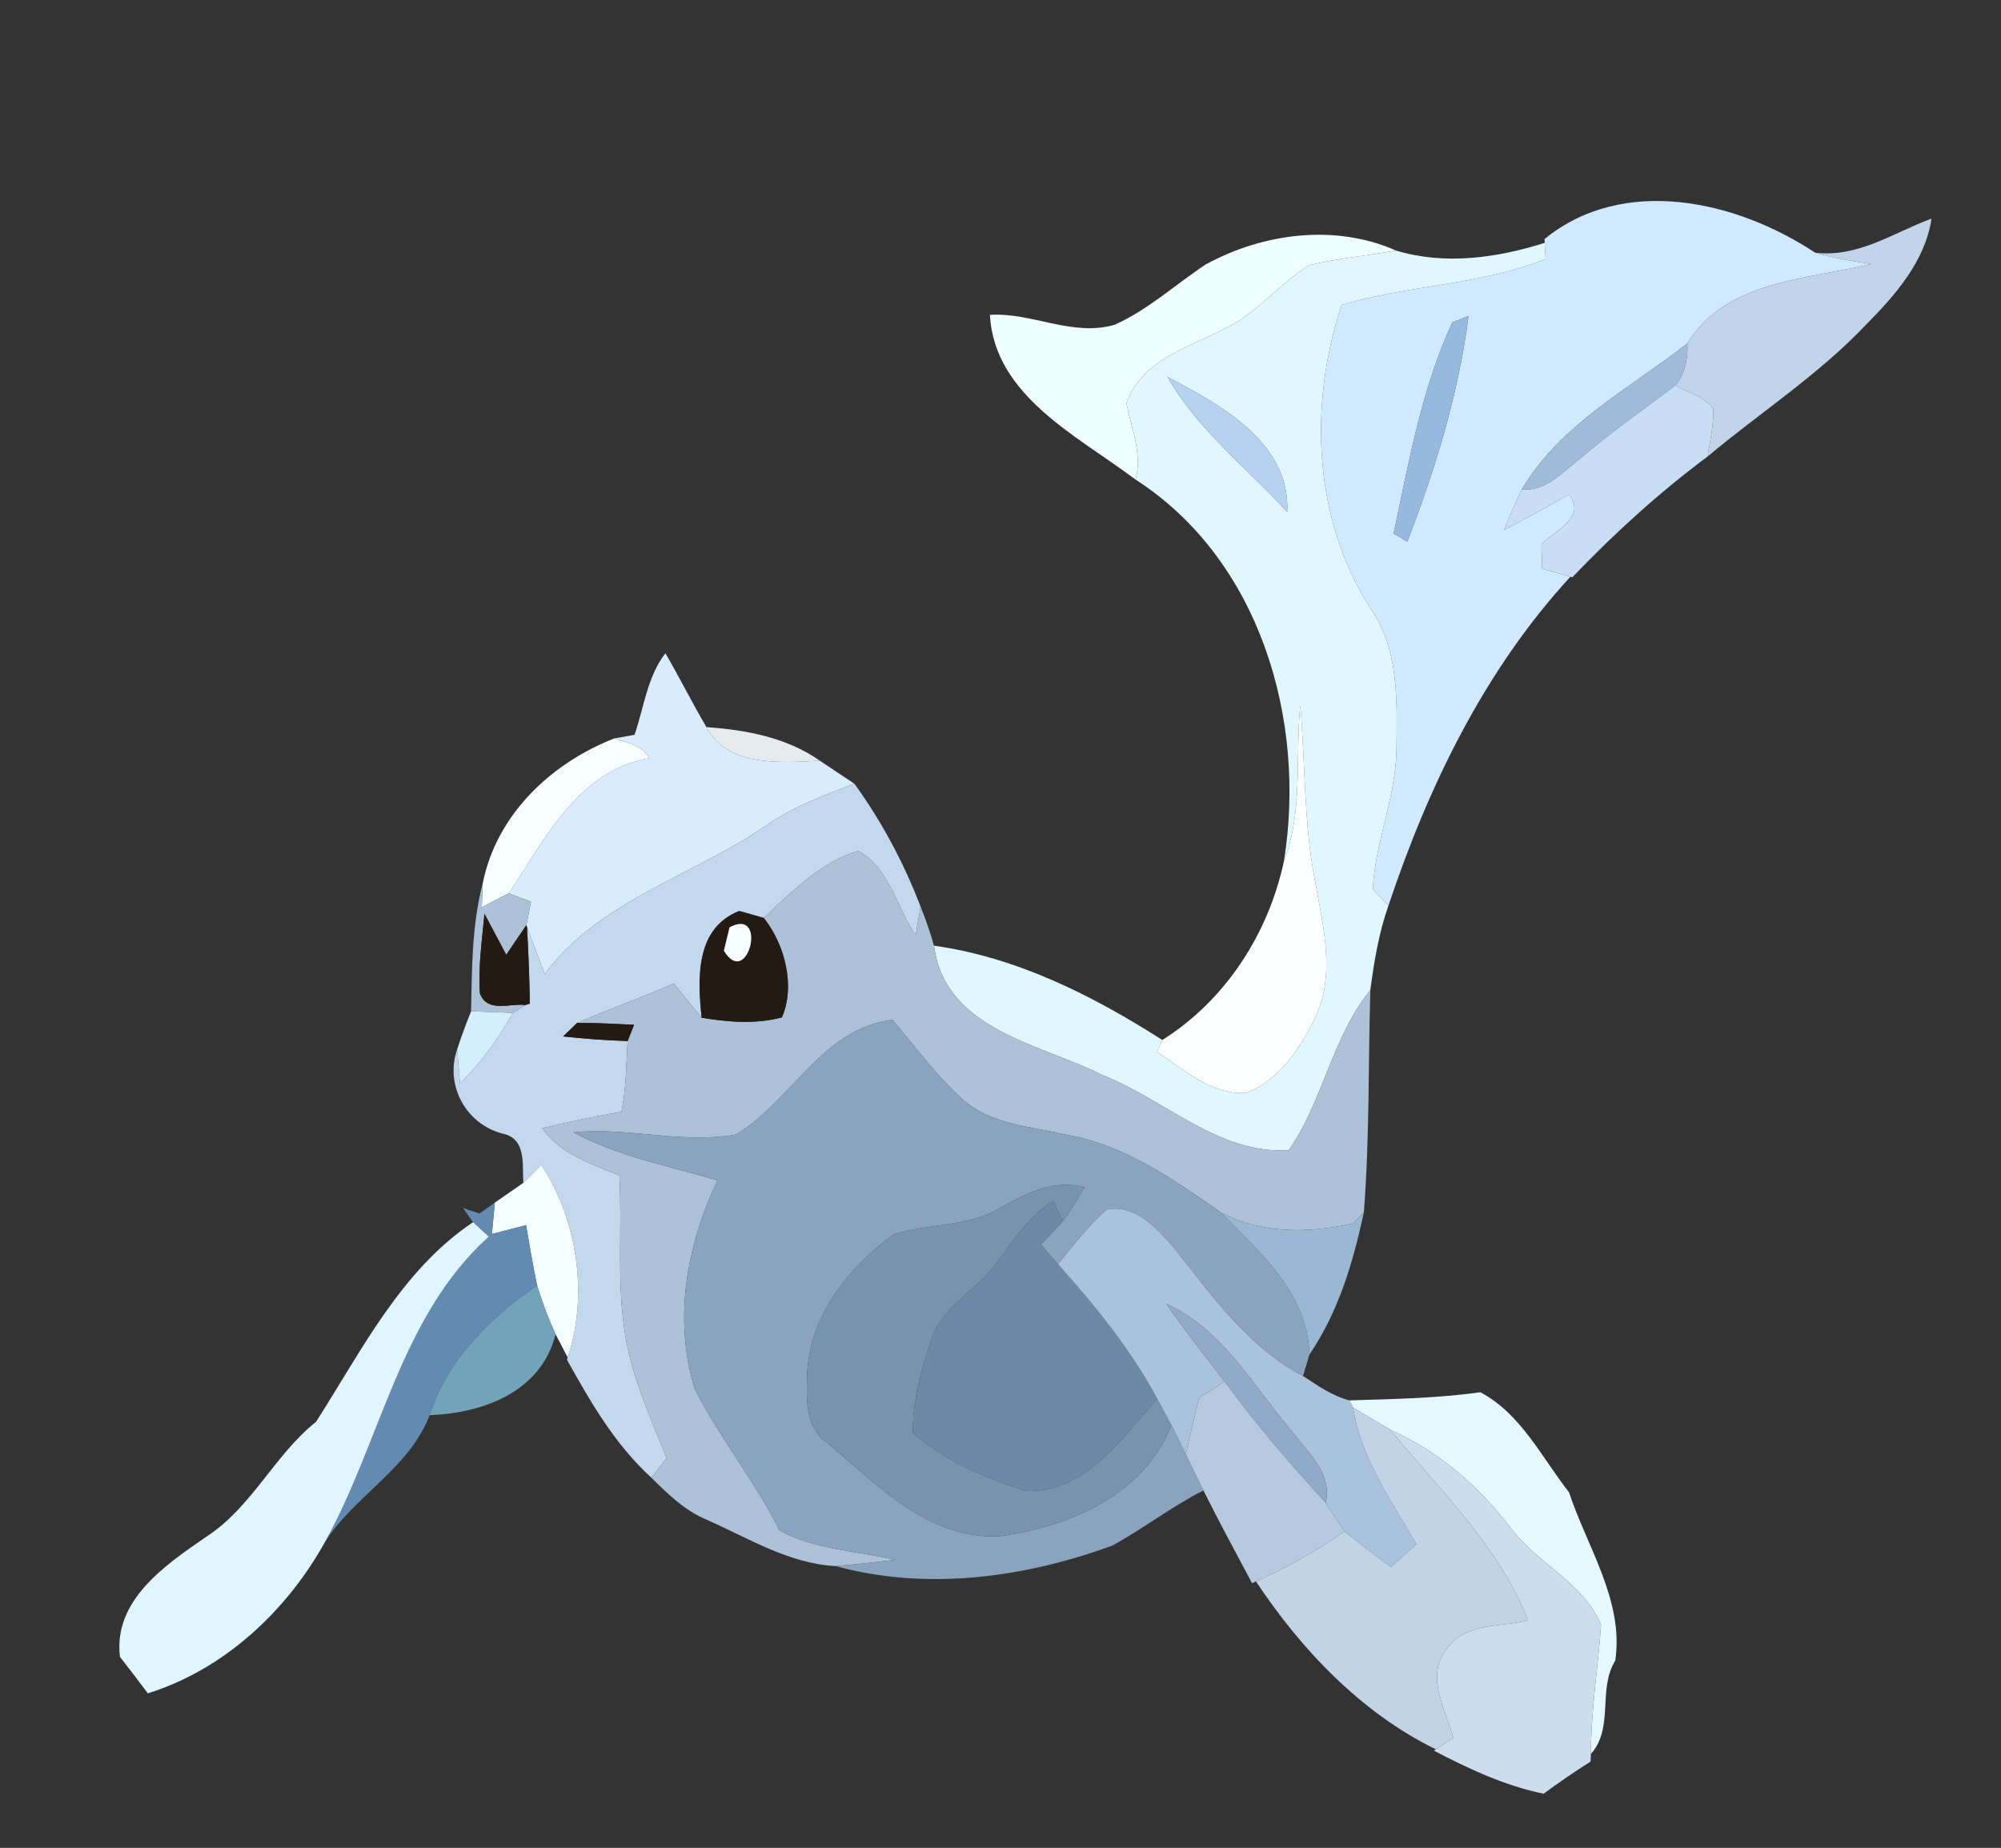 <?xml version="1.0" encoding="UTF-8" ?>
<!DOCTYPE svg PUBLIC "-//W3C//DTD SVG 1.1//EN" "http://www.w3.org/Graphics/SVG/1.1/DTD/svg11.dtd">
<svg width="170pt" height="157pt" viewBox="0 0 170 157" version="1.1" xmlns="http://www.w3.org/2000/svg">
<rect x="0" y="0" width="170" height="157" fill="#333333" stroke="none"/>
<g id="#d1e9ffff">
<path fill="#d1e9ff" opacity="1.00" d=" M 131.22 20.31 C 137.93 14.84 147.55 17.05 154.21 21.47 C 155.76 21.93 157.36 22.18 158.96 22.43 C 153.48 23.77 146.65 23.81 143.35 29.18 C 138.43 33.03 132.59 36.01 129.29 41.58 C 128.74 42.71 128.26 43.88 127.77 45.04 C 129.63 44.07 131.47 43.05 133.30 42.01 C 134.82 44.01 132.14 45.01 130.96 46.25 C 130.98 46.77 131.01 47.80 131.02 48.32 C 131.82 48.55 132.62 48.77 133.42 49.00 C 126.12 56.93 121.35 66.79 117.96 76.94 C 117.62 76.60 116.96 75.91 116.63 75.57 C 116.82 71.61 118.53 67.86 118.64 63.87 C 118.67 59.74 118.93 55.26 116.43 51.69 C 111.56 44.08 111.18 34.35 113.98 25.91 C 119.67 24.20 125.76 24.24 131.31 22.00 C 131.29 21.66 131.25 20.97 131.24 20.63 L 131.22 20.31 M 123.39 27.39 C 120.78 33.02 119.69 39.28 118.40 45.33 C 118.69 45.50 119.27 45.85 119.56 46.02 C 121.95 39.84 123.92 33.43 124.76 26.85 C 124.42 26.98 123.73 27.25 123.39 27.39 Z" />
</g>
<g id="#c1d4e9ff">
<path fill="#c1d4e9" opacity="1.00" d=" M 154.21 21.47 C 157.84 21.91 160.87 19.77 164.10 18.57 C 163.55 22.20 161.03 25.06 158.54 27.58 C 154.51 31.84 149.56 35.03 145.08 38.78 C 145.28 37.45 145.59 36.11 145.56 34.75 C 144.85 33.66 143.39 33.40 142.35 32.74 C 143.15 31.71 143.42 30.47 143.35 29.18 C 146.65 23.81 153.48 23.77 158.96 22.43 C 157.36 22.18 155.76 21.93 154.21 21.47 Z" />
</g>
<g id="#effeffff">
<path fill="#effeff" opacity="1.00" d=" M 102.45 22.46 C 107.33 19.80 113.43 19.00 118.61 21.29 C 116.16 21.72 113.67 21.95 111.25 22.52 C 108.64 24.11 106.75 26.70 103.93 27.98 C 100.88 29.56 96.93 30.63 95.70 34.26 C 96.12 36.41 97.06 38.52 96.48 40.75 C 91.60 37.07 84.47 33.64 84.10 26.75 C 87.70 26.53 91.09 28.64 94.71 27.59 C 97.55 26.31 99.87 24.16 102.45 22.46 Z" />
</g>
<g id="#e0f7ffff">
<path fill="#e0f7ff" opacity="1.00" d=" M 118.61 21.29 C 122.76 22.54 127.18 21.92 131.24 20.63 C 131.25 20.97 131.29 21.66 131.31 22.00 C 125.76 24.24 119.67 24.20 113.98 25.91 C 111.18 34.35 111.56 44.08 116.43 51.69 C 118.93 55.26 118.67 59.74 118.64 63.87 C 118.53 67.86 116.82 71.61 116.63 75.57 C 116.96 75.91 117.62 76.60 117.96 76.94 C 117.14 79.26 116.74 81.69 116.42 84.12 C 113.15 88.15 112.43 93.49 109.49 97.73 C 103.49 98.08 98.99 93.43 93.70 91.36 C 88.36 88.65 80.31 87.56 79.35 80.35 C 86.39 81.33 92.82 84.58 98.75 88.36 C 98.64 88.61 98.41 89.11 98.30 89.36 C 100.57 90.89 102.95 93.02 105.84 92.86 C 108.58 91.87 110.36 89.19 111.63 86.68 C 113.51 83.02 112.44 78.83 111.75 75.01 C 110.76 70.04 110.90 64.95 110.47 59.92 C 110.04 64.34 110.72 68.94 109.08 73.17 C 111.01 61.20 107.06 47.57 96.48 40.75 C 97.06 38.52 96.12 36.41 95.70 34.26 C 96.93 30.63 100.88 29.56 103.93 27.98 C 106.75 26.70 108.64 24.11 111.25 22.52 C 113.67 21.95 116.16 21.72 118.61 21.29 M 99.18 32.02 C 101.74 36.48 105.90 39.76 109.36 43.49 C 109.63 37.60 103.68 34.38 99.18 32.02 Z" />
</g>
<g id="#96b9deff">
<path fill="#96b9de" opacity="1.00" d=" M 123.39 27.39 C 123.73 27.25 124.42 26.98 124.76 26.85 C 123.92 33.43 121.95 39.84 119.56 46.02 C 119.27 45.85 118.69 45.50 118.40 45.33 C 119.69 39.28 120.78 33.02 123.39 27.39 Z" />
</g>
<g id="#9fbbd9ff">
<path fill="#9fbbd9" opacity="1.00" d=" M 129.29 41.58 C 132.59 36.01 138.43 33.03 143.35 29.18 C 143.42 30.47 143.15 31.71 142.35 32.74 C 139.58 34.84 136.73 36.82 134.10 39.09 C 132.66 40.18 131.29 41.79 129.29 41.58 Z" />
</g>
<g id="#b7d2efff">
<path fill="#b7d2ef" opacity="1.00" d=" M 99.18 32.02 C 103.68 34.38 109.63 37.60 109.36 43.49 C 105.90 39.76 101.74 36.48 99.18 32.02 Z" />
</g>
<g id="#c8def4ff">
<path fill="#c8def4" opacity="1.00" d=" M 134.10 39.09 C 136.73 36.82 139.58 34.84 142.35 32.74 C 143.39 33.40 144.85 33.66 145.56 34.75 C 145.59 36.11 145.28 37.45 145.08 38.78 C 140.95 41.86 137.13 45.33 133.58 49.05 L 133.42 49.00 C 132.62 48.77 131.82 48.55 131.02 48.32 C 131.01 47.80 130.98 46.77 130.96 46.25 C 132.14 45.01 134.82 44.01 133.30 42.01 C 131.47 43.05 129.63 44.07 127.77 45.04 C 128.26 43.88 128.74 42.71 129.29 41.58 C 131.29 41.79 132.66 40.18 134.10 39.09 Z" />
</g>
<g id="#d8ecfeff">
<path fill="#d8ecfe" opacity="1.00" d=" M 53.91 62.43 C 54.71 60.10 54.99 57.50 56.53 55.50 C 57.74 57.57 58.80 59.72 60.02 61.78 C 61.79 65.19 66.36 64.80 69.65 64.63 C 70.62 65.28 71.60 65.94 72.59 66.59 C 70.00 67.56 67.40 68.55 65.11 70.12 C 58.90 74.42 50.98 76.46 46.28 82.74 C 45.77 81.42 45.27 80.09 44.77 78.77 L 44.72 78.60 C 44.82 78.10 45.02 77.11 45.11 76.61 L 43.22 75.90 C 46.28 71.31 49.18 65.42 55.18 64.41 C 54.55 63.32 53.28 63.10 52.18 62.74 C 52.62 62.67 53.48 62.51 53.91 62.43 Z" />
</g>
<g id="#feffffff">
<path fill="#feffff" opacity="1.00" d=" M 109.08 73.17 C 110.72 68.94 110.04 64.34 110.47 59.92 C 110.90 64.95 110.76 70.04 111.75 75.01 C 112.44 78.83 113.51 83.02 111.63 86.68 C 110.36 89.19 108.58 91.87 105.84 92.86 C 102.95 93.02 100.57 90.89 98.30 89.36 C 98.41 89.11 98.64 88.61 98.75 88.36 C 104.13 84.97 107.75 79.35 109.08 73.17 Z" />
</g>
<g id="#e9eef1f9">
<path fill="#e9eef1" opacity="0.98" d=" M 60.02 61.78 C 63.37 62.01 66.85 62.66 69.65 64.63 C 66.36 64.80 61.79 65.19 60.02 61.78 Z" />
</g>
<g id="#f6fefdff">
<path fill="#f6fefd" opacity="1.00" d=" M 41.01 75.06 C 42.17 69.22 46.79 64.86 52.18 62.74 C 53.28 63.10 54.55 63.32 55.18 64.41 C 49.18 65.42 46.28 71.31 43.22 75.90 C 42.45 76.28 41.68 76.68 40.93 77.09 C 40.95 76.58 40.99 75.57 41.01 75.06 Z" />
</g>
<g id="#c3d8ecff">
<path fill="#c3d8ec" opacity="1.00" d=" M 65.11 70.12 C 67.40 68.55 70.00 67.56 72.59 66.59 C 74.91 69.80 76.80 73.33 78.21 77.03 C 78.11 77.64 77.89 78.85 77.79 79.46 C 76.18 77.11 75.53 73.69 72.91 72.30 C 69.82 73.19 67.24 75.77 64.89 77.99 C 64.37 77.84 63.33 77.55 62.81 77.40 C 59.06 78.87 59.27 83.13 59.61 86.47 C 58.80 85.51 58.03 84.53 57.25 83.56 C 54.55 84.77 51.74 85.72 49.03 86.91 C 48.73 87.20 48.14 87.77 47.84 88.06 C 49.66 88.26 51.49 88.39 53.32 88.45 C 53.20 90.45 53.20 92.48 52.80 94.46 C 50.54 94.86 48.29 95.32 46.06 95.85 C 47.62 98.06 50.24 98.89 52.62 99.86 C 52.87 104.23 52.40 108.65 53.05 113.00 C 53.59 116.81 55.22 120.34 56.64 123.88 C 56.31 124.30 55.67 125.14 55.34 125.55 C 52.25 122.73 50.18 119.15 48.17 115.53 L 48.23 115.33 C 50.00 110.01 49.06 103.67 45.98 98.97 C 45.48 99.49 44.98 100.00 44.46 100.50 C 44.36 98.96 44.74 96.78 42.76 96.33 C 39.60 95.55 37.78 92.23 38.84 89.15 C 38.90 89.87 39.02 91.31 39.08 92.04 C 40.88 90.29 42.34 88.24 43.57 86.06 C 43.84 85.89 44.37 85.56 44.64 85.39 L 45.01 85.27 C 44.98 83.10 44.90 80.93 44.77 78.77 C 45.27 80.09 45.77 81.42 46.28 82.74 C 50.98 76.46 58.90 74.42 65.11 70.12 Z" />
</g>
<g id="#adc1d8ff">
<path fill="#adc1d8" opacity="1.00" d=" M 64.89 77.99 C 67.24 75.77 69.82 73.19 72.91 72.30 C 75.53 73.69 76.18 77.11 77.79 79.46 C 77.89 78.85 78.11 77.64 78.21 77.03 C 78.65 78.12 79.03 79.22 79.35 80.35 C 80.31 87.56 88.36 88.65 93.70 91.36 C 98.99 93.43 103.49 98.08 109.49 97.73 C 112.43 93.49 113.15 88.15 116.42 84.12 C 116.24 90.41 116.36 96.72 115.87 103.00 C 115.64 103.24 115.17 103.72 114.94 103.96 C 111.16 104.77 107.30 104.87 103.75 103.03 C 99.73 100.23 95.56 97.28 90.63 96.42 C 87.59 95.70 84.13 95.56 81.71 93.34 C 79.51 91.33 77.74 88.92 75.83 86.65 C 69.79 87.37 67.27 93.59 62.50 96.40 C 57.93 97.21 53.31 95.74 48.71 96.21 C 52.54 98.26 56.83 99.07 60.96 100.29 C 58.33 105.78 57.19 112.09 59.02 118.01 C 61.15 122.18 64.13 125.85 66.23 130.04 C 69.20 131.66 72.77 131.76 76.03 132.53 C 74.35 132.73 72.67 132.92 70.98 133.06 C 66.99 132.84 63.54 130.66 59.97 129.09 C 58.15 128.32 56.72 126.92 55.34 125.55 C 55.67 125.14 56.31 124.30 56.64 123.88 C 55.22 120.34 53.59 116.81 53.05 113.00 C 52.40 108.65 52.87 104.23 52.62 99.86 C 50.24 98.89 47.62 98.06 46.06 95.85 C 48.29 95.32 50.54 94.86 52.80 94.46 C 53.20 92.48 53.20 90.45 53.32 88.45 C 53.46 88.10 53.73 87.41 53.87 87.07 C 52.26 86.99 50.64 86.90 49.03 86.91 C 51.74 85.72 54.55 84.77 57.25 83.56 C 58.03 84.53 58.80 85.51 59.61 86.47 C 61.86 86.84 64.20 87.04 66.43 86.44 C 67.58 83.79 66.70 80.28 64.89 77.99 Z" />
<path fill="#adc1d8" opacity="1.00" d=" M 40.02 85.93 C 40.10 82.29 40.08 78.61 41.01 75.06 C 40.99 75.57 40.95 76.58 40.93 77.09 C 41.68 76.68 42.45 76.28 43.22 75.90 L 45.11 76.61 C 45.02 77.11 44.82 78.10 44.72 78.60 C 44.15 79.44 43.58 80.28 43.01 81.12 C 42.39 79.96 41.78 78.80 41.16 77.64 C 40.95 79.89 40.62 82.14 40.77 84.40 C 41.41 86.09 43.33 85.22 44.64 85.39 C 44.37 85.56 43.84 85.89 43.57 86.06 C 42.68 86.03 40.90 85.96 40.02 85.93 Z" />
</g>
<g id="#251a13ff">
<path fill="#251a13" opacity="1.00" d=" M 59.61 86.47 C 59.27 83.13 59.06 78.87 62.81 77.40 C 63.33 77.55 64.37 77.84 64.89 77.99 C 66.70 80.28 67.58 83.79 66.43 86.44 C 64.20 87.04 61.86 86.84 59.61 86.47 M 61.98 78.79 C 61.86 79.29 61.62 80.29 61.50 80.78 C 63.53 84.11 65.28 77.01 61.98 78.79 Z" />
<path fill="#251a13" opacity="1.00" d=" M 40.77 84.40 C 40.62 82.14 40.95 79.89 41.16 77.64 C 41.78 78.80 42.39 79.96 43.01 81.12 C 43.58 80.28 44.15 79.44 44.72 78.60 L 44.77 78.77 C 44.90 80.93 44.98 83.10 45.01 85.27 L 44.64 85.39 C 43.33 85.22 41.41 86.09 40.77 84.40 Z" />
<path fill="#251a13" opacity="1.00" d=" M 47.84 88.06 C 48.14 87.77 48.73 87.20 49.03 86.91 C 50.64 86.90 52.26 86.99 53.87 87.07 C 53.73 87.41 53.46 88.10 53.32 88.45 C 51.49 88.39 49.66 88.26 47.84 88.06 Z" />
</g>
<g id="#f6ffffff">
<path fill="#f6ffff" opacity="1.00" d=" M 61.98 78.79 C 65.28 77.01 63.53 84.11 61.50 80.78 C 61.62 80.29 61.86 79.29 61.98 78.79 Z" />
<path fill="#f6ffff" opacity="1.00" d=" M 44.46 100.50 C 44.98 100.00 45.48 99.49 45.98 98.97 C 49.06 103.67 50.00 110.01 48.23 115.33 C 47.97 114.84 47.46 113.85 47.20 113.36 C 46.58 112.02 46.07 110.63 45.63 109.22 C 45.27 107.52 44.99 105.80 44.69 104.09 C 43.96 104.28 42.51 104.66 41.79 104.85 C 41.85 104.18 41.98 102.85 42.04 102.18 C 42.65 101.76 43.86 100.92 44.46 100.50 Z" />
</g>
<g id="#d4eeffff">
<path fill="#d4eeff" opacity="1.00" d=" M 40.02 85.93 C 40.90 85.96 42.68 86.03 43.57 86.06 C 42.34 88.24 40.88 90.29 39.08 92.04 C 39.02 91.31 38.90 89.87 38.84 89.15 C 39.20 88.06 39.59 86.99 40.02 85.93 Z" />
</g>
<g id="#8aa3beff">
<path fill="#8aa3be" opacity="1.00" d=" M 62.50 96.40 C 67.27 93.59 69.79 87.37 75.83 86.65 C 77.74 88.92 79.51 91.33 81.71 93.34 C 84.13 95.56 87.59 95.70 90.63 96.42 C 95.56 97.28 99.73 100.23 103.75 103.03 C 107.10 106.48 111.08 109.84 111.25 115.08 C 111.11 115.54 110.84 116.46 110.70 116.91 C 106.08 114.48 103.01 110.18 99.86 106.17 C 98.40 104.49 96.52 102.29 94.04 102.76 C 92.47 104.13 91.21 105.81 89.88 107.41 C 89.51 106.99 88.78 106.15 88.42 105.74 C 89.05 105.10 89.66 104.45 90.26 103.79 C 90.96 102.87 91.55 101.87 92.13 100.88 C 89.47 100.15 87.11 101.43 84.87 102.68 C 82.15 104.29 78.86 103.93 75.94 104.87 C 72.05 107.68 68.65 111.98 68.57 116.98 C 68.49 118.98 68.45 121.38 70.33 122.63 C 74.56 126.19 78.95 130.86 84.97 130.52 C 90.88 129.69 97.19 127.03 99.52 121.08 C 99.94 121.89 100.35 122.72 100.74 123.54 C 101.24 124.57 101.73 125.61 102.24 126.63 C 99.55 128.00 97.16 129.86 94.52 131.31 C 87.05 134.05 78.76 135.18 70.98 133.06 C 72.67 132.92 74.35 132.73 76.03 132.53 C 72.77 131.76 69.20 131.66 66.23 130.04 C 64.13 125.85 61.15 122.18 59.02 118.01 C 57.19 112.09 58.33 105.78 60.96 100.29 C 56.83 99.07 52.54 98.26 48.71 96.21 C 53.31 95.74 57.93 97.21 62.50 96.40 Z" />
</g>
<g id="#7893aeff">
<path fill="#7893ae" opacity="1.00" d=" M 84.87 102.68 C 87.11 101.43 89.47 100.15 92.13 100.88 C 91.55 101.87 90.96 102.87 90.26 103.79 C 90.07 103.35 89.68 102.48 89.49 102.04 C 87.30 103.36 86.02 105.58 84.49 107.54 C 82.76 109.79 79.84 111.16 79.05 114.06 C 78.22 116.53 77.51 119.11 77.56 121.73 C 80.22 124.12 83.75 125.57 87.14 126.68 C 92.17 126.87 95.32 122.19 98.32 118.85 C 98.62 119.40 99.22 120.52 99.52 121.08 C 97.19 127.03 90.88 129.69 84.97 130.52 C 78.95 130.86 74.56 126.19 70.33 122.63 C 68.45 121.38 68.49 118.98 68.57 116.98 C 68.65 111.98 72.05 107.68 75.94 104.87 C 78.86 103.93 82.15 104.29 84.87 102.68 Z" />
</g>
<g id="#638bb2ff">
<path fill="#638bb2" opacity="1.00" d=" M 40.73 103.11 L 42.04 102.18 C 41.98 102.85 41.85 104.18 41.79 104.85 C 42.51 104.66 43.96 104.28 44.69 104.09 C 44.99 105.80 45.27 107.52 45.63 109.22 C 41.65 111.94 38.00 115.55 36.50 120.24 C 34.78 124.74 30.18 127.04 27.64 130.96 C 32.38 122.41 34.00 111.84 41.53 105.07 C 41.20 104.76 40.53 104.15 40.19 103.84 C 39.98 103.54 39.55 102.94 39.34 102.64 L 40.73 103.11 Z" />
</g>
<g id="#6d89a6ff">
<path fill="#6d89a6" opacity="1.00" d=" M 84.49 107.54 C 86.02 105.58 87.30 103.36 89.49 102.04 C 89.68 102.48 90.07 103.35 90.26 103.79 C 89.66 104.45 89.05 105.10 88.42 105.74 C 88.78 106.15 89.51 106.99 89.88 107.41 C 93.05 110.94 96.06 114.65 98.32 118.85 C 95.32 122.19 92.17 126.87 87.14 126.68 C 83.75 125.57 80.22 124.12 77.56 121.73 C 77.51 119.11 78.22 116.53 79.05 114.06 C 79.84 111.16 82.76 109.79 84.49 107.54 Z" />
</g>
<g id="#aac3ddff">
<path fill="#aac3dd" opacity="1.00" d=" M 89.88 107.41 C 91.21 105.81 92.47 104.13 94.04 102.76 C 96.52 102.29 98.40 104.49 99.86 106.17 C 103.01 110.18 106.08 114.48 110.70 116.91 C 111.95 117.72 113.18 118.61 114.65 118.98 L 114.95 119.59 C 115.62 123.92 118.20 127.51 120.34 131.21 C 119.62 131.85 118.89 132.49 118.17 133.14 C 116.84 132.15 115.50 131.18 114.24 130.11 C 113.68 129.31 113.15 128.50 112.63 127.68 C 113.21 125.07 111.01 123.32 109.63 121.45 C 106.39 117.65 103.84 112.92 99.09 110.78 C 100.65 113.04 102.37 115.20 104.05 117.39 C 103.50 117.73 102.41 118.42 101.86 118.77 C 101.49 120.36 101.11 121.95 100.74 123.54 C 100.35 122.72 99.94 121.89 99.52 121.08 C 99.22 120.52 98.62 119.40 98.32 118.85 C 96.06 114.65 93.05 110.94 89.88 107.41 Z" />
</g>
<g id="#99b8d3ff">
<path fill="#99b8d3" opacity="1.00" d=" M 103.75 103.03 C 107.30 104.87 111.16 104.77 114.94 103.96 C 115.17 103.72 115.64 103.24 115.87 103.00 C 114.97 107.23 113.71 111.47 111.25 115.08 C 111.08 109.84 107.10 106.48 103.75 103.03 Z" />
</g>
<g id="#dff5ffff">
<path fill="#dff5ff" opacity="1.00" d=" M 26.85 120.80 C 30.72 114.77 34.07 107.94 40.19 103.84 C 40.53 104.15 41.20 104.76 41.53 105.07 C 34.00 111.84 32.38 122.41 27.64 130.96 C 24.38 136.85 19.07 141.84 12.56 143.87 C 11.78 142.83 10.99 141.79 10.19 140.77 C 9.61 135.95 14.07 132.95 17.52 130.57 C 21.39 128.07 23.30 123.64 26.85 120.80 Z" />
</g>
<g id="#72a3b9ff">
<path fill="#72a3b9" opacity="1.00" d=" M 36.50 120.24 C 38.00 115.55 41.65 111.94 45.63 109.22 C 46.07 110.63 46.58 112.02 47.20 113.36 C 45.98 118.26 41.07 120.06 36.50 120.24 Z" />
</g>
<g id="#91aac7ff">
<path fill="#91aac7" opacity="1.00" d=" M 99.09 110.78 C 103.84 112.92 106.39 117.65 109.63 121.45 C 111.01 123.32 113.21 125.07 112.63 127.68 C 109.60 124.39 106.69 121.00 104.05 117.39 C 102.37 115.20 100.65 113.04 99.09 110.78 Z" />
</g>
<g id="#b7c9dfff">
<path fill="#b7c9df" opacity="1.00" d=" M 101.86 118.77 C 102.41 118.42 103.50 117.73 104.05 117.39 C 106.69 121.00 109.60 124.39 112.63 127.68 C 113.15 128.50 113.68 129.31 114.24 130.11 C 111.86 131.75 109.35 133.19 106.70 134.36 L 106.37 134.51 C 104.98 131.89 103.56 129.29 102.24 126.63 C 101.73 125.61 101.24 124.57 100.74 123.54 C 101.11 121.95 101.49 120.36 101.86 118.77 Z" />
</g>
<g id="#e5f8ffff">
<path fill="#e5f8ff" opacity="1.00" d=" M 114.65 118.98 C 118.36 118.87 122.09 118.80 125.77 118.29 C 129.22 120.12 130.97 123.82 133.30 126.79 C 134.84 131.45 137.98 136.01 137.23 141.09 C 135.71 143.54 137.15 146.77 135.16 149.02 C 135.16 145.35 135.76 141.72 136.02 138.06 C 134.54 134.44 130.51 132.82 128.27 129.72 C 125.57 126.20 122.18 123.28 118.11 121.47 C 117.06 120.84 115.99 120.22 114.95 119.59 L 114.65 118.98 Z" />
</g>
<g id="#c3d3e7ff">
<path fill="#c3d3e7" opacity="1.00" d=" M 114.95 119.59 C 115.99 120.22 117.06 120.84 118.11 121.47 C 122.31 126.62 127.37 131.39 129.83 137.68 C 127.54 138.24 124.57 137.85 123.01 139.98 C 120.99 142.27 122.81 145.20 123.47 147.65 C 123.10 147.90 122.36 148.39 121.99 148.63 C 115.69 145.56 110.56 140.18 106.70 134.36 C 109.35 133.19 111.86 131.75 114.24 130.11 C 115.50 131.18 116.84 132.15 118.17 133.14 C 118.89 132.49 119.62 131.85 120.34 131.21 C 118.20 127.51 115.62 123.92 114.95 119.59 Z" />
</g>
<g id="#ceddeeff">
<path fill="#ceddee" opacity="1.00" d=" M 118.11 121.47 C 122.18 123.28 125.57 126.20 128.27 129.72 C 130.51 132.82 134.54 134.44 136.02 138.06 C 135.76 141.72 135.16 145.35 135.16 149.02 L 135.13 149.67 C 133.77 150.53 132.44 151.44 131.14 152.40 C 127.84 151.72 124.79 150.29 121.82 148.74 L 121.99 148.63 C 122.36 148.39 123.10 147.90 123.47 147.65 C 122.81 145.20 120.99 142.27 123.01 139.98 C 124.57 137.85 127.54 138.24 129.83 137.68 C 127.37 131.39 122.31 126.62 118.11 121.47 Z" />
</g>
</svg>
